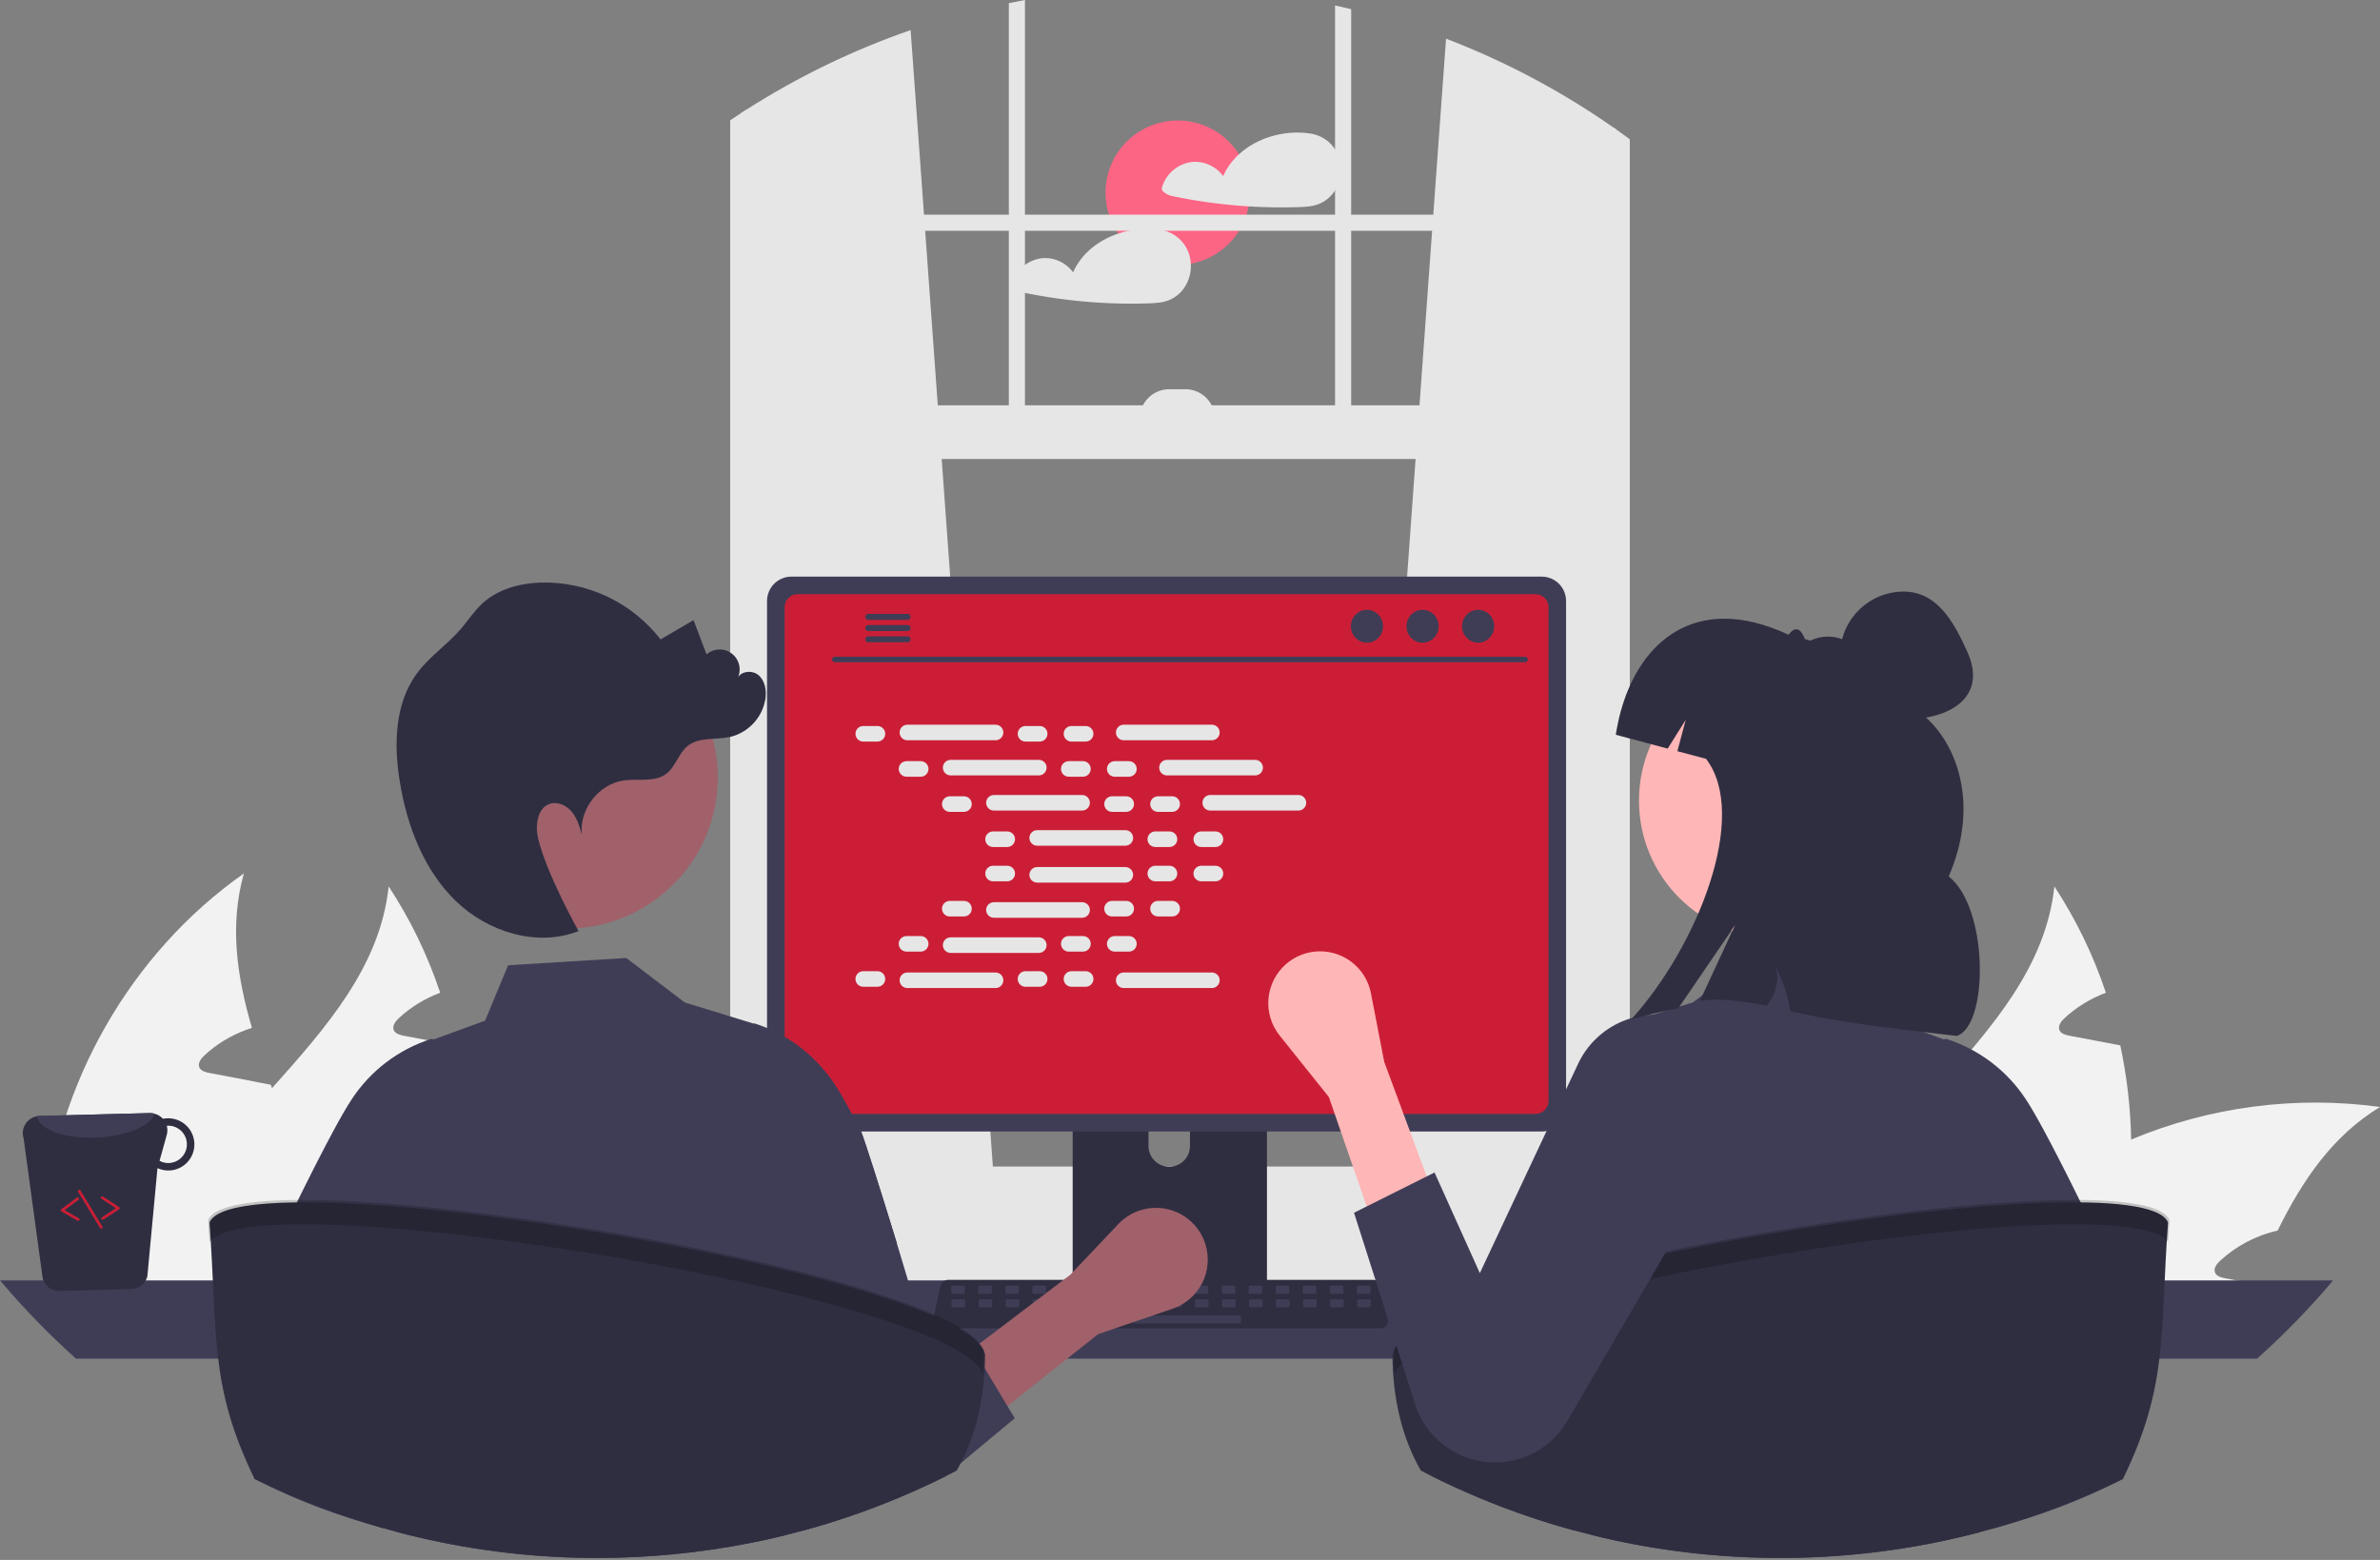 <svg width="691" height="453" viewBox="0 0 691 453" fill="none" xmlns="http://www.w3.org/2000/svg">
<rect x="0" y="0" width="691" height="453" fill="#808080" stroke="none"/>
<g clip-path="url(#clip0_18_328)">
<path d="M341.947 76.912C353.525 76.912 362.91 67.527 362.91 55.95C362.91 44.373 353.525 34.987 341.947 34.987C330.37 34.987 320.985 44.373 320.985 55.95C320.985 67.527 330.37 76.912 341.947 76.912Z" fill="#FD6584"/>
<path d="M388.863 46.024C388.271 44.085 387.126 42.362 385.568 41.066C384.01 39.77 382.107 38.959 380.093 38.73C380.046 38.727 379.999 38.727 379.952 38.73C379.895 38.713 379.838 38.7 379.779 38.691C372.76 37.781 364.957 39.994 359.705 44.815C357.755 46.576 356.196 48.726 355.127 51.127C354.154 49.797 352.871 48.724 351.389 48.002C349.908 47.28 348.272 46.93 346.625 46.982C344.5 47.122 342.471 47.914 340.813 49.251C339.155 50.587 337.95 52.402 337.361 54.448C337.296 54.698 337.314 54.962 337.412 55.201C337.509 55.44 337.682 55.641 337.903 55.775C338.534 56.315 339.285 56.697 340.093 56.889C341.828 57.258 343.579 57.596 345.33 57.902C348.753 58.499 352.194 58.983 355.653 59.355C357.938 59.598 360.228 59.792 362.523 59.936C367.265 60.234 372.03 60.305 376.78 60.155C379.135 60.077 381.396 59.998 383.548 58.962C385.115 58.191 386.455 57.025 387.434 55.578C388.356 54.187 388.961 52.61 389.208 50.96C389.455 49.309 389.337 47.624 388.863 46.024Z" fill="#E6E6E6"/>
<path d="M345.738 76.564C345.698 75.685 345.551 74.815 345.298 73.973C344.704 72.035 343.557 70.312 341.998 69.016C340.439 67.721 338.535 66.909 336.521 66.68C336.477 66.676 336.432 66.676 336.388 66.68C336.328 66.663 336.268 66.65 336.207 66.64C332.322 66.164 328.381 66.57 324.674 67.826C318.974 69.734 313.973 73.58 311.563 79.076C310.589 77.745 309.304 76.672 307.821 75.95C306.338 75.228 304.701 74.878 303.053 74.931C300.928 75.071 298.899 75.864 297.241 77.2C295.583 78.536 294.378 80.351 293.789 82.397C293.728 82.647 293.747 82.91 293.845 83.148C293.942 83.386 294.112 83.588 294.331 83.724C294.963 84.262 295.713 84.644 296.521 84.838C298.264 85.207 300.007 85.545 301.765 85.851C305.188 86.448 308.627 86.932 312.081 87.304C319.099 88.057 326.161 88.325 333.216 88.104C335.563 88.026 337.832 87.947 339.983 86.911C341.548 86.14 342.885 84.974 343.862 83.527C345.238 81.477 345.897 79.028 345.738 76.564Z" fill="#E6E6E6"/>
<path d="M618.751 330.922C619.052 345.215 617.079 359.465 612.907 373.138C612.761 373.635 612.586 374.132 612.411 374.628H526.401C527.63 368.574 529.582 362.688 532.215 357.099C539.372 341.907 551.058 328.906 562.599 315.993C578.492 298.201 594.005 280.555 596.459 257.416C602.759 267.02 607.787 277.4 611.418 288.297C606.973 289.943 602.893 292.445 599.41 295.659C598.446 296.565 597.423 297.88 597.92 299.136C598.387 300.188 599.673 300.538 600.812 300.772C603.558 301.298 606.305 301.824 609.051 302.32C611.213 302.758 613.404 303.168 615.595 303.577C617.521 312.57 618.578 321.727 618.751 330.922Z" fill="#F2F2F2"/>
<path d="M691 321.456C677.21 329.841 668.446 342.813 661.288 357.333C655.059 358.752 649.309 361.774 644.606 366.097C643.613 367.003 642.59 368.318 643.116 369.574C643.554 370.626 644.869 370.977 646.008 371.21C648.725 371.736 651.501 372.262 654.218 372.759C653.955 373.372 653.692 374.015 653.429 374.628H562.277C566.415 369.048 570.997 363.811 575.979 358.969C577.06 357.888 578.17 356.865 579.31 355.814C590.929 345.313 604.271 336.892 618.751 330.922C641.56 321.387 666.504 318.119 691 321.456Z" fill="#F2F2F2"/>
<path d="M577.469 374.628H496.309C495.866 368.129 495.905 361.606 496.426 355.113C499.669 315 521.493 276.786 554.418 253.648C550.211 268.635 552.373 283.535 556.756 298.493C556.142 298.698 555.528 298.873 554.973 299.107C550.529 300.753 546.449 303.254 542.966 306.469C542.002 307.375 540.979 308.689 541.476 309.946C541.914 310.997 543.229 311.348 544.368 311.582C547.114 312.108 549.861 312.633 552.578 313.13C554.769 313.568 556.96 313.977 559.151 314.416C560.174 314.591 561.196 314.795 562.219 315C562.365 315.35 562.452 315.672 562.599 315.993C567.74 330.163 573.35 344.449 575.979 358.969C576.63 362.613 577.079 366.29 577.323 369.983C577.411 371.532 577.469 373.08 577.469 374.628Z" fill="#F2F2F2"/>
<path d="M135.139 330.922C135.44 345.215 133.467 359.465 129.295 373.138C129.149 373.635 128.974 374.132 128.799 374.628H42.789C44.018 368.574 45.97 362.688 48.603 357.099C55.76 341.907 67.447 328.906 78.987 315.993C94.88 298.201 110.393 280.555 112.847 257.416C119.147 267.02 124.175 277.4 127.805 288.297C123.361 289.943 119.281 292.445 115.798 295.659C114.834 296.565 113.811 297.88 114.308 299.136C114.775 300.188 116.061 300.538 117.2 300.772C119.946 301.298 122.693 301.824 125.439 302.32C127.601 302.758 129.792 303.168 131.983 303.577C133.909 312.57 134.966 321.727 135.139 330.922Z" fill="#F2F2F2"/>
<path d="M207.388 321.456C193.598 329.841 184.834 342.813 177.676 357.333C171.447 358.752 165.697 361.774 160.994 366.097C160.001 367.003 158.978 368.318 159.504 369.574C159.942 370.626 161.257 370.977 162.396 371.21C165.113 371.736 167.889 372.262 170.606 372.759C170.343 373.372 170.08 374.015 169.817 374.628H78.665C82.803 369.048 87.385 363.811 92.367 358.969C93.448 357.888 94.558 356.865 95.698 355.814C107.317 345.313 120.659 336.892 135.139 330.922C157.948 321.387 182.892 318.119 207.388 321.456Z" fill="#F2F2F2"/>
<path d="M93.857 374.628H12.697C12.254 368.129 12.293 361.606 12.814 355.113C16.057 315 37.881 276.786 70.806 253.648C66.599 268.635 68.761 283.535 73.144 298.493C72.53 298.698 71.916 298.873 71.361 299.107C66.917 300.753 62.837 303.254 59.354 306.469C58.39 307.375 57.367 308.689 57.864 309.946C58.302 310.997 59.617 311.348 60.756 311.582C63.502 312.108 66.249 312.633 68.966 313.13C71.157 313.568 73.348 313.977 75.539 314.416C76.562 314.591 77.584 314.795 78.607 315C78.753 315.35 78.841 315.672 78.987 315.993C84.129 330.163 89.738 344.449 92.367 358.969C93.018 362.613 93.467 366.29 93.711 369.983C93.799 371.532 93.857 373.08 93.857 374.628Z" fill="#F2F2F2"/>
<path d="M396.004 340.554L468.523 346.992L469.3 347.062V37.629C469.041 37.449 468.782 37.268 468.523 37.087C453.409 26.516 437.06 17.831 419.84 11.227L416.134 62.336L415.796 67.015L412.13 117.7L410.999 133.292L396.138 338.748L396.004 340.554Z" fill="#E6E6E6"/>
<path d="M216.668 31.867C216.149 32.196 215.631 32.526 215.113 32.871V347.062L216.668 346.921L288.401 340.554L288.267 338.748L273.406 133.292L272.275 117.7L268.609 67.015L268.271 62.336L264.385 8.738C247.626 14.547 231.61 22.31 216.668 31.867Z" fill="#E6E6E6"/>
<path d="M215.113 32.871C214.069 33.547 213.025 34.237 211.996 34.936V351.349C211.996 359.255 216.683 365.881 222.948 367.569C223.972 367.846 225.028 367.986 226.089 367.985H459.102C460.16 367.986 461.213 367.846 462.234 367.569C464.563 366.923 466.673 365.658 468.342 363.91C471.524 360.509 473.263 356.006 473.194 351.349V40.44C471.906 39.49 470.611 38.548 469.3 37.629C469.041 37.449 468.782 37.268 468.523 37.087V351.349C468.524 352.367 468.403 353.382 468.162 354.371C467.055 359.043 463.404 362.466 459.102 362.466H226.089C220.891 362.466 216.668 357.48 216.668 351.349V31.867C216.149 32.196 215.631 32.526 215.113 32.871Z" fill="#E6E6E6"/>
<path d="M470.858 62.339H214.33V67.017H470.858V62.339Z" fill="#E6E6E6"/>
<path d="M392.291 2.661C390.736 2.277 389.182 1.916 387.612 1.578V128.613H392.291V2.661Z" fill="#E6E6E6"/>
<path d="M297.578 0C296.016 0.29 294.454 0.589 292.899 0.911V128.613H297.578V0Z" fill="#E6E6E6"/>
<path d="M164.036 359.796C164.034 362.481 164.549 365.141 165.551 367.632C165.936 368.597 166.395 369.532 166.925 370.426C167.609 371.593 168.403 372.692 169.296 373.708C171.268 375.956 173.697 377.756 176.421 378.99C179.145 380.223 182.101 380.861 185.091 380.86H492.303C497.887 380.86 503.243 378.642 507.192 374.693C511.14 370.744 513.359 365.389 513.359 359.804C513.359 354.22 511.14 348.864 507.192 344.915C503.243 340.967 497.887 338.748 492.303 338.748H185.091C179.51 338.754 174.159 340.973 170.212 344.919C166.264 348.865 164.043 354.215 164.036 359.796Z" fill="#E6E6E6"/>
<path d="M214.33 133.293L469.299 133.293V117.699L214.33 117.699V133.293Z" fill="#E6E6E6"/>
<path d="M352.73 121.598H330.898C330.898 119.323 331.802 117.141 333.41 115.533C335.019 113.924 337.2 113.021 339.475 113.021H344.153C345.28 113.021 346.395 113.243 347.436 113.674C348.476 114.105 349.422 114.736 350.218 115.533C351.015 116.329 351.646 117.275 352.077 118.315C352.509 119.356 352.73 120.471 352.73 121.598H352.73Z" fill="#E6E6E6"/>
<path d="M0 371.824C6.82 379.905 14.197 387.5 22.077 394.552H655.31C663.19 387.5 670.566 379.905 677.387 371.824H0Z" fill="#3F3D56"/>
<path d="M311.435 295.82V376.338H367.843V295.82C367.844 295.241 367.66 294.677 367.316 294.21C366.973 293.744 366.489 293.4 365.936 293.229C365.675 293.143 365.402 293.1 365.127 293.103H314.159C313.802 293.103 313.448 293.172 313.118 293.309C312.787 293.445 312.487 293.645 312.234 293.897C311.981 294.149 311.78 294.449 311.643 294.779C311.506 295.109 311.435 295.463 311.435 295.82ZM333.449 323.486C333.464 321.899 334.105 320.382 335.232 319.265C336.36 318.148 337.883 317.521 339.471 317.521C341.058 317.521 342.581 318.148 343.709 319.265C344.836 320.382 345.477 321.899 345.492 323.486V332.829C345.484 334.42 344.846 335.944 343.718 337.067C342.589 338.189 341.062 338.82 339.471 338.82C337.879 338.82 336.352 338.189 335.223 337.067C334.095 335.944 333.457 334.42 333.449 332.829V323.486Z" fill="#2F2E41"/>
<path d="M311.262 373.763V381.527C311.264 381.93 311.424 382.315 311.707 382.6C311.991 382.885 312.376 383.047 312.778 383.051H366.501C366.904 383.048 367.289 382.887 367.573 382.602C367.857 382.316 368.016 381.93 368.016 381.527V373.763H311.262Z" fill="#3F3D56"/>
<path d="M222.697 174.509V321.523C222.699 323.397 223.443 325.193 224.768 326.518C226.093 327.843 227.889 328.588 229.763 328.589H447.624C449.497 328.588 451.294 327.843 452.618 326.518C453.943 325.193 454.688 323.397 454.689 321.523V174.509C454.685 172.637 453.939 170.843 452.615 169.52C451.29 168.197 449.496 167.453 447.624 167.451H229.763C227.891 167.453 226.096 168.197 224.772 169.52C223.448 170.843 222.701 172.637 222.697 174.509Z" fill="#3F3D56"/>
<path d="M227.808 176.338V319.71C227.81 320.711 228.208 321.67 228.916 322.378C229.624 323.086 230.583 323.484 231.584 323.486H445.81C446.811 323.484 447.771 323.086 448.478 322.378C449.186 321.67 449.585 320.711 449.586 319.71V176.338C449.586 175.336 449.189 174.374 448.481 173.665C447.773 172.956 446.812 172.556 445.81 172.554H231.584C230.582 172.556 229.622 172.956 228.914 173.665C228.206 174.374 227.808 175.336 227.808 176.338Z" fill="#CB1E36"/>
<path d="M271.49 384.88C271.708 385.153 271.985 385.374 272.301 385.525C272.616 385.675 272.962 385.753 273.311 385.751H400.762C401.111 385.751 401.455 385.673 401.769 385.522C402.084 385.372 402.361 385.154 402.581 384.883C402.8 384.613 402.957 384.296 403.039 383.958C403.121 383.619 403.126 383.266 403.055 382.925L401.076 373.527C400.994 373.144 400.818 372.788 400.562 372.49C400.307 372.192 399.982 371.963 399.616 371.824C399.351 371.72 399.068 371.666 398.784 371.667H275.282C274.997 371.666 274.715 371.72 274.45 371.824C274.084 371.963 273.758 372.192 273.503 372.49C273.248 372.788 273.072 373.144 272.99 373.527L271.011 382.925C270.941 383.266 270.947 383.618 271.03 383.956C271.113 384.294 271.27 384.61 271.49 384.88Z" fill="#2F2E41"/>
<path d="M394.336 375.715H397.495C397.707 375.715 397.878 375.543 397.878 375.331V373.743C397.878 373.531 397.707 373.359 397.495 373.359H394.336C394.125 373.359 393.953 373.531 393.953 373.743V375.331C393.953 375.543 394.125 375.715 394.336 375.715Z" fill="#3F3D56"/>
<path d="M386.485 375.715H389.644C389.856 375.715 390.028 375.543 390.028 375.331V373.743C390.028 373.531 389.856 373.359 389.644 373.359H386.485C386.274 373.359 386.102 373.531 386.102 373.743V375.331C386.102 375.543 386.274 375.715 386.485 375.715Z" fill="#3F3D56"/>
<path d="M378.635 375.715H381.793C382.005 375.715 382.177 375.543 382.177 375.331V373.743C382.177 373.531 382.005 373.359 381.793 373.359H378.635C378.423 373.359 378.251 373.531 378.251 373.743V375.331C378.251 375.543 378.423 375.715 378.635 375.715Z" fill="#3F3D56"/>
<path d="M370.784 375.715H373.943C374.154 375.715 374.326 375.543 374.326 375.331V373.743C374.326 373.531 374.154 373.359 373.943 373.359H370.784C370.572 373.359 370.4 373.531 370.4 373.743V375.331C370.4 375.543 370.572 375.715 370.784 375.715Z" fill="#3F3D56"/>
<path d="M362.933 375.715H366.092C366.303 375.715 366.475 375.543 366.475 375.331V373.743C366.475 373.531 366.303 373.359 366.092 373.359H362.933C362.721 373.359 362.55 373.531 362.55 373.743V375.331C362.55 375.543 362.721 375.715 362.933 375.715Z" fill="#3F3D56"/>
<path d="M355.082 375.715H358.241C358.453 375.715 358.624 375.543 358.624 375.331V373.743C358.624 373.531 358.453 373.359 358.241 373.359H355.082C354.87 373.359 354.699 373.531 354.699 373.743V375.331C354.699 375.543 354.87 375.715 355.082 375.715Z" fill="#3F3D56"/>
<path d="M347.231 375.715H350.39C350.602 375.715 350.773 375.543 350.773 375.331V373.743C350.773 373.531 350.602 373.359 350.39 373.359H347.231C347.02 373.359 346.848 373.531 346.848 373.743V375.331C346.848 375.543 347.02 375.715 347.231 375.715Z" fill="#3F3D56"/>
<path d="M339.38 375.715H342.539C342.751 375.715 342.923 375.543 342.923 375.331V373.743C342.923 373.531 342.751 373.359 342.539 373.359H339.38C339.169 373.359 338.997 373.531 338.997 373.743V375.331C338.997 375.543 339.169 375.715 339.38 375.715Z" fill="#3F3D56"/>
<path d="M331.529 375.715H334.688C334.9 375.715 335.072 375.543 335.072 375.331V373.743C335.072 373.531 334.9 373.359 334.688 373.359H331.529C331.318 373.359 331.146 373.531 331.146 373.743V375.331C331.146 375.543 331.318 375.715 331.529 375.715Z" fill="#3F3D56"/>
<path d="M323.679 375.715H326.838C327.049 375.715 327.221 375.543 327.221 375.331V373.743C327.221 373.531 327.049 373.359 326.838 373.359H323.679C323.467 373.359 323.295 373.531 323.295 373.743V375.331C323.295 375.543 323.467 375.715 323.679 375.715Z" fill="#3F3D56"/>
<path d="M315.828 375.715H318.987C319.198 375.715 319.37 375.543 319.37 375.331V373.743C319.37 373.531 319.198 373.359 318.987 373.359H315.828C315.616 373.359 315.445 373.531 315.445 373.743V375.331C315.445 375.543 315.616 375.715 315.828 375.715Z" fill="#3F3D56"/>
<path d="M307.977 375.715H311.136C311.348 375.715 311.519 375.543 311.519 375.331V373.743C311.519 373.531 311.348 373.359 311.136 373.359H307.977C307.765 373.359 307.594 373.531 307.594 373.743V375.331C307.594 375.543 307.765 375.715 307.977 375.715Z" fill="#3F3D56"/>
<path d="M300.126 375.715H303.285C303.497 375.715 303.668 375.543 303.668 375.331V373.743C303.668 373.531 303.497 373.359 303.285 373.359H300.126C299.914 373.359 299.743 373.531 299.743 373.743V375.331C299.743 375.543 299.914 375.715 300.126 375.715Z" fill="#3F3D56"/>
<path d="M292.275 375.715H295.434C295.646 375.715 295.817 375.543 295.817 375.331V373.743C295.817 373.531 295.646 373.359 295.434 373.359H292.275C292.064 373.359 291.892 373.531 291.892 373.743V375.331C291.892 375.543 292.064 375.715 292.275 375.715Z" fill="#3F3D56"/>
<path d="M284.424 375.715H287.583C287.795 375.715 287.967 375.543 287.967 375.331V373.743C287.967 373.531 287.795 373.359 287.583 373.359H284.424C284.213 373.359 284.041 373.531 284.041 373.743V375.331C284.041 375.543 284.213 375.715 284.424 375.715Z" fill="#3F3D56"/>
<path d="M276.574 375.715H279.732C279.944 375.715 280.116 375.543 280.116 375.331V373.743C280.116 373.531 279.944 373.359 279.732 373.359H276.574C276.362 373.359 276.19 373.531 276.19 373.743V375.331C276.19 375.543 276.362 375.715 276.574 375.715Z" fill="#3F3D56"/>
<path d="M394.429 379.64H397.588C397.8 379.64 397.971 379.468 397.971 379.257V377.668C397.971 377.456 397.8 377.285 397.588 377.285H394.429C394.217 377.285 394.046 377.456 394.046 377.668V379.257C394.046 379.468 394.217 379.64 394.429 379.64Z" fill="#3F3D56"/>
<path d="M386.578 379.64H389.737C389.949 379.64 390.12 379.468 390.12 379.257V377.668C390.12 377.456 389.949 377.285 389.737 377.285H386.578C386.366 377.285 386.195 377.456 386.195 377.668V379.257C386.195 379.468 386.366 379.64 386.578 379.64Z" fill="#3F3D56"/>
<path d="M378.727 379.64H381.886C382.098 379.64 382.27 379.468 382.27 379.257V377.668C382.27 377.456 382.098 377.285 381.886 377.285H378.727C378.516 377.285 378.344 377.456 378.344 377.668V379.257C378.344 379.468 378.516 379.64 378.727 379.64Z" fill="#3F3D56"/>
<path d="M370.876 379.64H374.035C374.247 379.64 374.419 379.468 374.419 379.257V377.668C374.419 377.456 374.247 377.285 374.035 377.285H370.876C370.665 377.285 370.493 377.456 370.493 377.668V379.257C370.493 379.468 370.665 379.64 370.876 379.64Z" fill="#3F3D56"/>
<path d="M363.026 379.64H366.185C366.396 379.64 366.568 379.468 366.568 379.257V377.668C366.568 377.456 366.396 377.285 366.185 377.285H363.026C362.814 377.285 362.642 377.456 362.642 377.668V379.257C362.642 379.468 362.814 379.64 363.026 379.64Z" fill="#3F3D56"/>
<path d="M355.175 379.64H358.334C358.545 379.64 358.717 379.468 358.717 379.257V377.668C358.717 377.456 358.545 377.285 358.334 377.285H355.175C354.963 377.285 354.792 377.456 354.792 377.668V379.257C354.792 379.468 354.963 379.64 355.175 379.64Z" fill="#3F3D56"/>
<path d="M347.324 379.64H350.483C350.695 379.64 350.866 379.468 350.866 379.257V377.668C350.866 377.456 350.695 377.285 350.483 377.285H347.324C347.112 377.285 346.941 377.456 346.941 377.668V379.257C346.941 379.468 347.112 379.64 347.324 379.64Z" fill="#3F3D56"/>
<path d="M339.473 379.64H342.632C342.844 379.64 343.015 379.468 343.015 379.257V377.668C343.015 377.456 342.844 377.285 342.632 377.285H339.473C339.261 377.285 339.09 377.456 339.09 377.668V379.257C339.09 379.468 339.261 379.64 339.473 379.64Z" fill="#3F3D56"/>
<path d="M331.622 379.64H334.781C334.993 379.64 335.164 379.468 335.164 379.257V377.668C335.164 377.456 334.993 377.285 334.781 377.285H331.622C331.411 377.285 331.239 377.456 331.239 377.668V379.257C331.239 379.468 331.411 379.64 331.622 379.64Z" fill="#3F3D56"/>
<path d="M323.771 379.64H326.93C327.142 379.64 327.314 379.468 327.314 379.257V377.668C327.314 377.456 327.142 377.285 326.93 377.285H323.771C323.56 377.285 323.388 377.456 323.388 377.668V379.257C323.388 379.468 323.56 379.64 323.771 379.64Z" fill="#3F3D56"/>
<path d="M315.921 379.64H319.079C319.291 379.64 319.463 379.468 319.463 379.257V377.668C319.463 377.456 319.291 377.285 319.079 377.285H315.921C315.709 377.285 315.537 377.456 315.537 377.668V379.257C315.537 379.468 315.709 379.64 315.921 379.64Z" fill="#3F3D56"/>
<path d="M308.07 379.64H311.229C311.44 379.64 311.612 379.468 311.612 379.257V377.668C311.612 377.456 311.44 377.285 311.229 377.285H308.07C307.858 377.285 307.686 377.456 307.686 377.668V379.257C307.686 379.468 307.858 379.64 308.07 379.64Z" fill="#3F3D56"/>
<path d="M300.219 379.64H303.378C303.589 379.64 303.761 379.468 303.761 379.257V377.668C303.761 377.456 303.589 377.285 303.378 377.285H300.219C300.007 377.285 299.836 377.456 299.836 377.668V379.257C299.836 379.468 300.007 379.64 300.219 379.64Z" fill="#3F3D56"/>
<path d="M292.368 379.64H295.527C295.739 379.64 295.91 379.468 295.91 379.257V377.668C295.91 377.456 295.739 377.285 295.527 377.285H292.368C292.156 377.285 291.985 377.456 291.985 377.668V379.257C291.985 379.468 292.156 379.64 292.368 379.64Z" fill="#3F3D56"/>
<path d="M284.517 379.64H287.676C287.888 379.64 288.059 379.468 288.059 379.257V377.668C288.059 377.456 287.888 377.285 287.676 377.285H284.517C284.306 377.285 284.134 377.456 284.134 377.668V379.257C284.134 379.468 284.306 379.64 284.517 379.64Z" fill="#3F3D56"/>
<path d="M276.666 379.64H279.825C280.037 379.64 280.209 379.468 280.209 379.257V377.668C280.209 377.456 280.037 377.285 279.825 377.285H276.666C276.455 377.285 276.283 377.456 276.283 377.668V379.257C276.283 379.468 276.455 379.64 276.666 379.64Z" fill="#3F3D56"/>
<path d="M329.267 384.35H359.904C360.116 384.35 360.287 384.179 360.287 383.967V382.379C360.287 382.167 360.116 381.995 359.904 381.995H329.267C329.055 381.995 328.884 382.167 328.884 382.379V383.967C328.884 384.179 329.055 384.35 329.267 384.35Z" fill="#3F3D56"/>
<path d="M242.349 192.304H442.8C443.008 192.299 443.206 192.213 443.352 192.064C443.498 191.915 443.579 191.715 443.579 191.507C443.579 191.298 443.498 191.098 443.352 190.949C443.206 190.8 443.008 190.714 442.8 190.71H242.349C242.141 190.714 241.942 190.8 241.797 190.949C241.651 191.098 241.569 191.298 241.569 191.507C241.569 191.715 241.651 191.915 241.797 192.064C241.942 192.213 242.141 192.299 242.349 192.304Z" fill="#3F3D56"/>
<path d="M429.155 186.64C431.735 186.64 433.826 184.501 433.826 181.864C433.826 179.226 431.735 177.088 429.155 177.088C426.575 177.088 424.483 179.226 424.483 181.864C424.483 184.501 426.575 186.64 429.155 186.64Z" fill="#3F3D56"/>
<path d="M413.016 186.64C415.596 186.64 417.688 184.501 417.688 181.864C417.688 179.226 415.596 177.088 413.016 177.088C410.436 177.088 408.345 179.226 408.345 181.864C408.345 184.501 410.436 186.64 413.016 186.64Z" fill="#3F3D56"/>
<path d="M396.878 186.64C399.458 186.64 401.55 184.501 401.55 181.864C401.55 179.226 399.458 177.088 396.878 177.088C394.298 177.088 392.207 179.226 392.207 181.864C392.207 184.501 394.298 186.64 396.878 186.64Z" fill="#3F3D56"/>
<path d="M251.211 179.141C251.211 179.253 251.232 179.365 251.275 179.47C251.318 179.574 251.381 179.669 251.46 179.75C251.54 179.83 251.634 179.894 251.738 179.937C251.842 179.981 251.954 180.004 252.067 180.004H263.529C263.756 179.999 263.971 179.905 264.13 179.743C264.288 179.581 264.377 179.363 264.377 179.137C264.377 178.91 264.288 178.692 264.13 178.53C263.971 178.368 263.756 178.274 263.529 178.269H252.067C251.838 178.272 251.62 178.365 251.459 178.528C251.299 178.692 251.21 178.912 251.211 179.141Z" fill="#3F3D56"/>
<path d="M251.211 182.399C251.211 182.512 251.232 182.623 251.275 182.728C251.318 182.832 251.381 182.928 251.46 183.008C251.54 183.088 251.634 183.152 251.738 183.195C251.842 183.239 251.954 183.262 252.067 183.262H263.529C263.756 183.257 263.972 183.164 264.13 183.001C264.289 182.839 264.378 182.622 264.378 182.395C264.378 182.168 264.289 181.95 264.13 181.788C263.972 181.626 263.756 181.532 263.529 181.527H252.067C251.838 181.53 251.62 181.623 251.459 181.786C251.299 181.95 251.21 182.17 251.211 182.399Z" fill="#3F3D56"/>
<path d="M251.211 185.649C251.21 185.878 251.299 186.098 251.459 186.261C251.62 186.424 251.838 186.518 252.067 186.52H263.529C263.756 186.515 263.971 186.421 264.13 186.259C264.288 186.097 264.377 185.88 264.377 185.653C264.377 185.426 264.288 185.209 264.13 185.047C263.971 184.884 263.756 184.791 263.529 184.785H252.067C251.954 184.786 251.842 184.809 251.738 184.852C251.634 184.896 251.54 184.96 251.46 185.04C251.381 185.12 251.318 185.215 251.275 185.32C251.232 185.424 251.211 185.536 251.211 185.649Z" fill="#3F3D56"/>
<path d="M254.754 210.829H250.635C249.386 210.829 248.374 211.841 248.374 213.09C248.374 214.339 249.386 215.351 250.635 215.351H254.754C256.002 215.351 257.015 214.339 257.015 213.09C257.015 211.841 256.002 210.829 254.754 210.829Z" fill="#E6E6E6"/>
<path d="M301.859 210.829H297.74C296.491 210.829 295.479 211.841 295.479 213.09C295.479 214.339 296.491 215.351 297.74 215.351H301.859C303.107 215.351 304.12 214.339 304.12 213.09C304.12 211.841 303.107 210.829 301.859 210.829Z" fill="#E6E6E6"/>
<path d="M315.205 210.829H311.086C309.838 210.829 308.826 211.841 308.826 213.09C308.826 214.339 309.838 215.351 311.086 215.351H315.205C316.454 215.351 317.466 214.339 317.466 213.09C317.466 211.841 316.454 210.829 315.205 210.829Z" fill="#E6E6E6"/>
<path d="M289.046 210.452H263.448C262.199 210.452 261.187 211.464 261.187 212.713C261.187 213.962 262.199 214.974 263.448 214.974H289.046C290.295 214.974 291.307 213.962 291.307 212.713C291.307 211.464 290.295 210.452 289.046 210.452Z" fill="#E6E6E6"/>
<path d="M351.853 210.452H326.254C325.006 210.452 323.993 211.464 323.993 212.713C323.993 213.962 325.006 214.974 326.254 214.974H351.853C353.101 214.974 354.114 213.962 354.114 212.713C354.114 211.464 353.101 210.452 351.853 210.452Z" fill="#E6E6E6"/>
<path d="M267.315 221.035H263.196C261.948 221.035 260.935 222.048 260.935 223.296C260.935 224.545 261.948 225.557 263.196 225.557H267.315C268.564 225.557 269.576 224.545 269.576 223.296C269.576 222.048 268.564 221.035 267.315 221.035Z" fill="#E6E6E6"/>
<path d="M314.42 221.035H310.301C309.053 221.035 308.04 222.048 308.04 223.296C308.04 224.545 309.053 225.557 310.301 225.557H314.42C315.669 225.557 316.681 224.545 316.681 223.296C316.681 222.048 315.669 221.035 314.42 221.035Z" fill="#E6E6E6"/>
<path d="M327.767 221.035H323.648C322.399 221.035 321.387 222.048 321.387 223.296C321.387 224.545 322.399 225.557 323.648 225.557H327.767C329.015 225.557 330.028 224.545 330.028 223.296C330.028 222.048 329.015 221.035 327.767 221.035Z" fill="#E6E6E6"/>
<path d="M301.607 220.658H276.009C274.76 220.658 273.748 221.671 273.748 222.919C273.748 224.168 274.76 225.18 276.009 225.18H301.607C302.856 225.18 303.868 224.168 303.868 222.919C303.868 221.671 302.856 220.658 301.607 220.658Z" fill="#E6E6E6"/>
<path d="M364.414 220.658H338.816C337.567 220.658 336.555 221.671 336.555 222.919C336.555 224.168 337.567 225.18 338.816 225.18H364.414C365.663 225.18 366.675 224.168 366.675 222.919C366.675 221.671 365.663 220.658 364.414 220.658Z" fill="#E6E6E6"/>
<path d="M279.876 231.241H275.758C274.509 231.241 273.497 232.254 273.497 233.502C273.497 234.751 274.509 235.763 275.758 235.763H279.876C281.125 235.763 282.137 234.751 282.137 233.502C282.137 232.254 281.125 231.241 279.876 231.241Z" fill="#E6E6E6"/>
<path d="M326.981 231.241H322.863C321.614 231.241 320.602 232.254 320.602 233.502C320.602 234.751 321.614 235.763 322.863 235.763H326.981C328.23 235.763 329.242 234.751 329.242 233.502C329.242 232.254 328.23 231.241 326.981 231.241Z" fill="#E6E6E6"/>
<path d="M340.328 231.241H336.209C334.96 231.241 333.948 232.254 333.948 233.502C333.948 234.751 334.96 235.763 336.209 235.763H340.328C341.577 235.763 342.589 234.751 342.589 233.502C342.589 232.254 341.577 231.241 340.328 231.241Z" fill="#E6E6E6"/>
<path d="M314.169 230.864H288.57C287.322 230.864 286.309 231.877 286.309 233.125C286.309 234.374 287.322 235.386 288.57 235.386H314.169C315.417 235.386 316.43 234.374 316.43 233.125C316.43 231.877 315.417 230.864 314.169 230.864Z" fill="#E6E6E6"/>
<path d="M376.975 230.864H351.377C350.128 230.864 349.116 231.877 349.116 233.125C349.116 234.374 350.128 235.386 351.377 235.386H376.975C378.224 235.386 379.236 234.374 379.236 233.125C379.236 231.877 378.224 230.864 376.975 230.864Z" fill="#E6E6E6"/>
<path d="M292.438 241.447H288.319C287.07 241.447 286.058 242.46 286.058 243.708C286.058 244.957 287.07 245.969 288.319 245.969H292.438C293.686 245.969 294.699 244.957 294.699 243.708C294.699 242.46 293.686 241.447 292.438 241.447Z" fill="#E6E6E6"/>
<path d="M339.543 241.447H335.424C334.175 241.447 333.163 242.46 333.163 243.708C333.163 244.957 334.175 245.969 335.424 245.969H339.543C340.792 245.969 341.804 244.957 341.804 243.708C341.804 242.46 340.792 241.447 339.543 241.447Z" fill="#E6E6E6"/>
<path d="M352.889 241.447H348.771C347.522 241.447 346.51 242.46 346.51 243.708C346.51 244.957 347.522 245.969 348.771 245.969H352.889C354.138 245.969 355.15 244.957 355.15 243.708C355.15 242.46 354.138 241.447 352.889 241.447Z" fill="#E6E6E6"/>
<path d="M326.73 241.07H301.132C299.883 241.07 298.871 242.083 298.871 243.331C298.871 244.58 299.883 245.592 301.132 245.592H326.73C327.979 245.592 328.991 244.58 328.991 243.331C328.991 242.083 327.979 241.07 326.73 241.07Z" fill="#E6E6E6"/>
<path d="M301.859 282.031H297.74C296.491 282.031 295.479 283.044 295.479 284.292C295.479 285.541 296.491 286.553 297.74 286.553H301.859C303.107 286.553 304.12 285.541 304.12 284.292C304.12 283.044 303.107 282.031 301.859 282.031Z" fill="#E6E6E6"/>
<path d="M315.205 282.031H311.086C309.838 282.031 308.826 283.044 308.826 284.292C308.826 285.541 309.838 286.553 311.086 286.553H315.205C316.454 286.553 317.466 285.541 317.466 284.292C317.466 283.044 316.454 282.031 315.205 282.031Z" fill="#E6E6E6"/>
<path d="M351.853 282.408H326.254C325.006 282.408 323.993 283.421 323.993 284.669C323.993 285.918 325.006 286.93 326.254 286.93H351.853C353.101 286.93 354.114 285.918 354.114 284.669C354.114 283.421 353.101 282.408 351.853 282.408Z" fill="#E6E6E6"/>
<path d="M254.754 282.031H250.635C249.386 282.031 248.374 283.044 248.374 284.292C248.374 285.541 249.386 286.553 250.635 286.553H254.754C256.002 286.553 257.015 285.541 257.015 284.292C257.015 283.044 256.002 282.031 254.754 282.031Z" fill="#E6E6E6"/>
<path d="M289.046 282.408H263.448C262.199 282.408 261.187 283.421 261.187 284.669C261.187 285.918 262.199 286.93 263.448 286.93H289.046C290.295 286.93 291.307 285.918 291.307 284.669C291.307 283.421 290.295 282.408 289.046 282.408Z" fill="#E6E6E6"/>
<path d="M267.315 271.825H263.196C261.948 271.825 260.935 272.837 260.935 274.086C260.935 275.335 261.948 276.347 263.196 276.347H267.315C268.564 276.347 269.576 275.335 269.576 274.086C269.576 272.837 268.564 271.825 267.315 271.825Z" fill="#E6E6E6"/>
<path d="M314.42 271.825H310.301C309.053 271.825 308.04 272.837 308.04 274.086C308.04 275.335 309.053 276.347 310.301 276.347H314.42C315.669 276.347 316.681 275.335 316.681 274.086C316.681 272.837 315.669 271.825 314.42 271.825Z" fill="#E6E6E6"/>
<path d="M327.767 271.825H323.648C322.399 271.825 321.387 272.837 321.387 274.086C321.387 275.335 322.399 276.347 323.648 276.347H327.767C329.015 276.347 330.028 275.335 330.028 274.086C330.028 272.837 329.015 271.825 327.767 271.825Z" fill="#E6E6E6"/>
<path d="M301.607 272.202H276.009C274.76 272.202 273.748 273.214 273.748 274.463C273.748 275.712 274.76 276.724 276.009 276.724H301.607C302.856 276.724 303.868 275.712 303.868 274.463C303.868 273.214 302.856 272.202 301.607 272.202Z" fill="#E6E6E6"/>
<path d="M279.876 261.619H275.758C274.509 261.619 273.497 262.631 273.497 263.88C273.497 265.129 274.509 266.141 275.758 266.141H279.876C281.125 266.141 282.137 265.129 282.137 263.88C282.137 262.631 281.125 261.619 279.876 261.619Z" fill="#E6E6E6"/>
<path d="M326.981 261.619H322.863C321.614 261.619 320.602 262.631 320.602 263.88C320.602 265.129 321.614 266.141 322.863 266.141H326.981C328.23 266.141 329.242 265.129 329.242 263.88C329.242 262.631 328.23 261.619 326.981 261.619Z" fill="#E6E6E6"/>
<path d="M340.328 261.619H336.209C334.96 261.619 333.948 262.631 333.948 263.88C333.948 265.129 334.96 266.141 336.209 266.141H340.328C341.577 266.141 342.589 265.129 342.589 263.88C342.589 262.631 341.577 261.619 340.328 261.619Z" fill="#E6E6E6"/>
<path d="M314.169 261.996H288.57C287.322 261.996 286.309 263.008 286.309 264.257C286.309 265.506 287.322 266.518 288.57 266.518H314.169C315.417 266.518 316.43 265.506 316.43 264.257C316.43 263.008 315.417 261.996 314.169 261.996Z" fill="#E6E6E6"/>
<path d="M292.438 251.413H288.319C287.07 251.413 286.058 252.425 286.058 253.674C286.058 254.923 287.07 255.935 288.319 255.935H292.438C293.686 255.935 294.699 254.923 294.699 253.674C294.699 252.425 293.686 251.413 292.438 251.413Z" fill="#E6E6E6"/>
<path d="M339.543 251.413H335.424C334.175 251.413 333.163 252.425 333.163 253.674C333.163 254.923 334.175 255.935 335.424 255.935H339.543C340.792 255.935 341.804 254.923 341.804 253.674C341.804 252.425 340.792 251.413 339.543 251.413Z" fill="#E6E6E6"/>
<path d="M352.889 251.413H348.771C347.522 251.413 346.51 252.425 346.51 253.674C346.51 254.923 347.522 255.935 348.771 255.935H352.889C354.138 255.935 355.15 254.923 355.15 253.674C355.15 252.425 354.138 251.413 352.889 251.413Z" fill="#E6E6E6"/>
<path d="M326.73 251.79H301.132C299.883 251.79 298.871 252.802 298.871 254.051C298.871 255.3 299.883 256.312 301.132 256.312H326.73C327.979 256.312 328.991 255.3 328.991 254.051C328.991 252.802 327.979 251.79 326.73 251.79Z" fill="#E6E6E6"/>
<path d="M274.71 428.619C274.538 428.705 274.365 428.791 274.192 428.87C273.101 429.412 272.002 429.945 270.895 430.471C267.582 432.049 264.227 433.549 260.83 434.97C251.892 438.708 242.722 441.863 233.376 444.415C231.806 434.625 230.282 411.535 228.822 394.554C228.547 391.358 228.273 388.383 227.998 385.753C227.737 382.3 227.241 378.869 226.514 375.484C226.443 375.219 226.34 374.963 226.208 374.723C226.357 376.081 226.514 380.132 226.663 385.753C226.742 388.383 226.812 391.358 226.891 394.554C227.26 410.899 227.645 433.141 228.029 445.804C226.938 446.071 225.839 446.338 224.74 446.589C224.049 446.754 223.35 446.911 222.651 447.06C221.804 447.249 220.956 447.437 220.108 447.61C219.221 447.798 218.333 447.979 217.446 448.151C202.949 450.999 188.209 452.43 173.435 452.422C172.453 452.422 171.48 452.414 170.498 452.407C170.2 452.407 169.902 452.399 169.595 452.391C168.732 452.375 167.837 452.36 166.926 452.336C149.467 451.853 132.121 449.353 115.236 444.886L115.919 394.554L116.037 385.753L116.084 382.416C115.695 383.49 115.463 384.613 115.393 385.753C115.118 387.896 114.836 390.935 114.553 394.554C113.478 408.497 112.371 430.99 111.224 443.786C97.65 439.924 87.727 436.399 75.323 430.197C74.844 429.961 74.357 429.718 73.878 429.474C73.964 428.87 74.058 428.265 74.145 427.645C75.55 417.879 73.894 405.168 75.448 394.554C76.634 386.365 77.858 378.499 79.091 371.826C80.583 363.794 82.098 357.482 83.597 354.412C85.325 350.872 87.052 347.386 88.724 344.049C89.446 342.613 90.155 341.202 90.852 339.818C91.228 339.072 91.605 338.334 91.974 337.612C93.654 334.322 95.24 331.284 96.692 328.591C97.713 326.699 98.655 324.987 99.519 323.488C100.532 321.721 101.427 320.261 102.165 319.154C107.615 310.892 115.726 304.74 125.152 301.718L125.387 301.655L125.615 301.749L125.874 301.867L140.838 296.395L147.519 280.308L181.835 278.196L187.378 282.412L190.212 284.571L193.234 286.872L198.793 291.103L200.371 291.59L202.718 292.312L218.773 297.243L218.938 297.172L219.174 297.235C227.751 299.98 235.259 305.332 240.653 312.544C241.187 313.235 241.682 313.949 242.161 314.671C243.464 316.603 245.223 319.657 247.295 323.488C248.151 325.066 249.054 326.777 250.004 328.591C250.577 329.682 255.523 345.117 260.335 360.882C264.834 375.641 269.215 390.691 269.788 394.554C269.89 395.268 270 395.99 270.102 396.705C270.754 401.172 271.397 405.671 272.018 410.059C272.936 416.568 273.831 422.848 274.687 428.462C274.695 428.517 274.703 428.564 274.71 428.619Z" fill="#3F3D56"/>
<path opacity="0.2" d="M238.344 371.789L231.673 346.045L225.782 368.26L238.344 371.789Z" fill="black"/>
<path d="M12.427 371.491C12.773 372.498 13.429 373.369 14.302 373.98C15.174 374.591 16.217 374.91 17.282 374.891L38.08 374.356C39.152 374.335 40.189 373.967 41.036 373.308C41.882 372.649 42.492 371.734 42.775 370.7L45.719 339.228C46.763 339.701 47.9 339.934 49.046 339.911C51.057 339.861 52.965 339.014 54.352 337.556C55.738 336.098 56.488 334.149 56.438 332.138C56.388 330.127 55.54 328.219 54.083 326.833C52.625 325.446 50.676 324.696 48.665 324.746C48.207 324.745 47.75 324.792 47.302 324.888C46.815 324.361 46.223 323.942 45.563 323.657C44.904 323.373 44.193 323.23 43.475 323.237L11.483 324.063C11.217 324.073 10.953 324.106 10.694 324.161C9.992 324.292 9.327 324.571 8.742 324.981C8.158 325.39 7.668 325.92 7.305 326.535C6.943 327.15 6.716 327.835 6.641 328.545C6.565 329.255 6.643 329.972 6.868 330.649L12.427 371.491ZM46.322 337.091L48.416 329.591C48.655 328.725 48.66 327.811 48.432 326.942C48.534 326.942 48.624 326.893 48.725 326.893C50.161 326.863 51.55 327.404 52.588 328.397C53.626 329.39 54.228 330.754 54.261 332.19C54.295 333.626 53.758 335.017 52.768 336.057C51.778 337.098 50.415 337.703 48.979 337.741C48.051 337.77 47.132 337.545 46.322 337.091Z" fill="#2F2E41"/>
<path d="M10.694 324.161C11.375 328.058 19.038 330.798 28.253 330.322C36.726 329.931 43.654 326.956 44.923 323.43C44.454 323.291 43.965 323.226 43.475 323.237L11.483 324.063C11.217 324.073 10.953 324.106 10.694 324.161Z" fill="#3F3D56"/>
<path d="M29.942 354.197C29.984 354.186 30.024 354.168 30.06 354.145L34.577 351.188C34.631 351.153 34.676 351.104 34.707 351.047C34.738 350.989 34.755 350.925 34.755 350.86C34.755 350.795 34.738 350.731 34.707 350.673C34.676 350.616 34.632 350.567 34.577 350.532L29.882 347.457C29.839 347.428 29.791 347.409 29.74 347.399C29.689 347.389 29.637 347.389 29.587 347.4C29.536 347.41 29.488 347.43 29.445 347.459C29.403 347.488 29.366 347.526 29.338 347.569C29.309 347.612 29.29 347.66 29.28 347.711C29.271 347.762 29.271 347.814 29.282 347.865C29.293 347.915 29.313 347.963 29.342 348.006C29.371 348.048 29.409 348.085 29.452 348.113L33.645 350.859L29.63 353.488C29.552 353.539 29.495 353.615 29.469 353.704C29.442 353.793 29.448 353.889 29.486 353.974C29.523 354.059 29.589 354.128 29.673 354.169C29.756 354.21 29.851 354.219 29.942 354.197H29.942Z" fill="#CB1E36"/>
<path d="M22.808 354.526C22.883 354.507 22.952 354.465 23.004 354.407C23.056 354.349 23.09 354.276 23.1 354.199C23.111 354.121 23.098 354.042 23.064 353.972C23.029 353.902 22.974 353.844 22.907 353.805L18.743 351.418L22.767 348.429C22.809 348.398 22.843 348.36 22.87 348.315C22.896 348.271 22.914 348.222 22.921 348.171C22.929 348.12 22.926 348.068 22.914 348.018C22.901 347.968 22.879 347.921 22.848 347.88C22.817 347.839 22.779 347.804 22.735 347.777C22.691 347.751 22.642 347.733 22.59 347.726C22.54 347.718 22.488 347.721 22.438 347.734C22.388 347.746 22.341 347.768 22.299 347.799L17.794 351.146C17.742 351.184 17.7 351.236 17.672 351.295C17.645 351.354 17.632 351.419 17.636 351.484C17.64 351.549 17.66 351.612 17.694 351.667C17.729 351.723 17.776 351.769 17.833 351.801L22.516 354.486C22.604 354.536 22.709 354.551 22.808 354.526Z" fill="#CB1E36"/>
<path d="M29.492 356.787C29.53 356.778 29.567 356.763 29.6 356.742C29.644 356.715 29.682 356.68 29.713 356.638C29.743 356.597 29.765 356.55 29.777 356.5C29.79 356.449 29.792 356.397 29.784 356.347C29.776 356.296 29.758 356.247 29.731 356.203L23.329 345.676C23.274 345.587 23.187 345.524 23.086 345.5C22.985 345.476 22.878 345.492 22.79 345.546C22.701 345.6 22.637 345.687 22.613 345.788C22.588 345.889 22.604 345.996 22.658 346.085L29.061 356.611C29.104 356.683 29.17 356.739 29.247 356.77C29.325 356.802 29.411 356.808 29.492 356.787Z" fill="#CB1E36"/>
<path d="M616.408 429.472C615.929 429.716 615.443 429.959 614.964 430.195C602.559 436.397 592.636 439.922 579.062 443.785C577.916 430.988 576.809 408.495 575.733 394.552C575.45 390.933 575.168 387.894 574.893 385.751C574.824 384.612 574.591 383.488 574.202 382.415L574.249 385.751L574.367 394.552L575.05 444.884C558.165 449.351 540.82 451.851 523.36 452.334C522.449 452.358 521.554 452.373 520.691 452.389C520.385 452.397 520.086 452.405 519.788 452.405C518.807 452.413 517.833 452.42 516.852 452.42C498.453 452.434 480.12 450.212 462.257 445.802C462.642 433.139 463.026 410.897 463.395 394.552C463.474 391.357 463.544 388.381 463.623 385.751C463.772 380.13 463.929 376.079 464.078 374.721C463.946 374.961 463.843 375.217 463.772 375.482C463.045 378.868 462.549 382.298 462.288 385.751C462.014 388.381 461.739 391.357 461.464 394.552C460.004 411.533 458.481 434.623 456.91 444.413C447.564 441.861 438.394 438.706 429.456 434.968C424.746 433.005 420.119 430.888 415.576 428.617C416.439 422.964 417.342 416.629 418.269 410.057C418.991 404.962 419.737 399.726 420.498 394.552C421.676 386.56 461.684 300.255 471.113 297.233L471.348 297.17L471.513 297.241L487.568 292.31L489.915 291.588L491.493 291.101L497.052 286.87L500.074 284.569L502.909 282.41L508.451 278.195L542.767 280.306L549.448 296.393L564.412 301.865L564.671 301.747L564.899 301.653L565.134 301.716C574.56 304.738 582.671 310.89 588.122 319.152C588.86 320.259 589.755 321.72 590.767 323.486C591.631 324.986 592.573 326.697 593.594 328.589C595.046 331.282 596.632 334.32 598.312 337.61C598.681 338.332 599.058 339.07 599.435 339.816C600.133 341.198 600.843 342.608 601.562 344.047C603.235 347.384 604.962 350.87 606.689 354.411C608.188 357.48 609.704 363.792 611.195 371.824C612.428 378.497 613.653 386.363 614.838 394.552C616.393 405.166 614.736 417.877 616.141 427.643C616.228 428.263 616.322 428.868 616.408 429.472Z" fill="#3F3D56"/>
<path d="M515.764 272.42C537.807 272.42 555.675 254.551 555.675 232.509C555.675 210.467 537.807 192.598 515.764 192.598C493.722 192.598 475.854 210.467 475.854 232.509C475.854 254.551 493.722 272.42 515.764 272.42Z" fill="#FFB6B6"/>
<path opacity="0.2" d="M451.941 371.789L458.612 346.045L464.502 368.26L451.941 371.789Z" fill="black"/>
<path d="M629.456 355.015C627.07 387.895 629.543 402.371 616.369 429.48C604.383 435.347 591.898 440.134 579.062 443.785C577.727 444.162 576.39 444.528 575.05 444.884C558.165 449.351 540.82 451.851 523.36 452.334C522.449 452.358 521.554 452.373 520.691 452.389C520.385 452.397 520.086 452.405 519.788 452.405C518.807 452.413 517.833 452.421 516.852 452.421C498.453 452.434 480.12 450.212 462.257 445.802C460.467 445.363 458.685 444.899 456.911 444.413C447.565 441.861 438.394 438.706 429.456 434.968C424.746 433.005 420.119 430.888 415.576 428.617C414.547 428.099 413.519 427.581 412.506 427.047C407.301 417.893 404.341 406.76 404.278 393.382C407.882 370.332 621.496 335.137 629.456 355.015Z" fill="#2F2E41"/>
<path opacity="0.2" d="M629.45 360.646C629.572 358.61 629.708 356.508 629.867 354.318C621.907 334.44 408.293 369.635 404.689 392.685C404.699 394.799 404.79 396.85 404.942 398.852C413.668 376.101 616.604 342.651 629.45 360.646Z" fill="black"/>
<path d="M398.966 356.566L416.5 347.799L401.888 308.348L398.038 288.452C397.537 285.867 396.367 283.459 394.645 281.468C392.922 279.477 390.707 277.973 388.221 277.106C385.735 276.239 383.065 276.04 380.478 276.529C377.891 277.017 375.477 278.176 373.478 279.889C370.516 282.428 368.656 286.019 368.291 289.903C367.926 293.787 369.084 297.662 371.522 300.708L385.816 318.576L398.966 356.566Z" fill="#FFB6B6"/>
<path d="M416.5 340.493L393.121 352.182L410.863 407.774C412.137 411.766 414.421 415.361 417.493 418.21C420.566 421.06 424.322 423.067 428.399 424.038C433.425 425.234 438.702 424.799 443.464 422.795C448.227 420.791 452.227 417.322 454.885 412.892L501.931 332.253C505.265 326.696 506.295 320.056 504.799 313.751C503.303 307.446 499.402 301.975 493.927 298.508C490.983 296.644 487.679 295.42 484.23 294.916C480.781 294.413 477.265 294.641 473.911 295.587C470.556 296.532 467.438 298.173 464.76 300.403C462.082 302.633 459.903 305.402 458.366 308.53L429.65 369.716L416.5 340.493Z" fill="#3F3D56"/>
<path d="M164.481 269.666C188.734 269.666 208.395 250.005 208.395 225.752C208.395 201.499 188.734 181.839 164.481 181.839C140.228 181.839 120.567 201.499 120.567 225.752C120.567 250.005 140.228 269.666 164.481 269.666Z" fill="#A0616A"/>
<path d="M121.095 195.491C124.665 190.678 129.797 187.257 133.723 182.729C135.877 180.245 137.665 177.43 140.086 175.206C144.585 171.074 150.877 169.381 156.982 169.171C163.672 168.999 170.309 170.404 176.355 173.274C182.402 176.143 187.688 180.396 191.785 185.688C194.976 183.817 198.167 181.946 201.358 180.075C202.619 183.393 203.88 186.711 205.14 190.029C206.175 189.13 207.495 188.626 208.865 188.607C210.236 188.588 211.569 189.054 212.629 189.924C213.688 190.794 214.405 192.011 214.653 193.359C214.901 194.707 214.664 196.1 213.983 197.29C214.743 194.943 218.222 194.445 220.14 195.996C222.058 197.546 222.572 200.304 222.259 202.751C221.866 205.435 220.68 207.94 218.852 209.944C217.024 211.948 214.639 213.36 212.002 213.998C207.838 214.925 202.992 213.951 199.659 216.614C196.987 218.749 196.18 222.637 193.453 224.701C190.093 227.245 185.344 226.069 181.167 226.631C173.859 227.615 168.073 235.089 168.951 242.41C168.29 240.1 167.595 237.723 166.095 235.846C164.594 233.97 162.066 232.701 159.765 233.39C155.961 234.531 155.338 239.716 156.26 243.579C158.706 253.825 167.973 270.385 167.973 270.385C155.94 275.132 141.603 270.644 132.318 261.636C123.034 252.629 118.198 239.875 116.092 227.112C114.305 216.289 114.559 204.3 121.095 195.491Z" fill="#2F2E41"/>
<path d="M565.78 254.51C574.135 235.356 569.402 217.729 559.217 208.379V208.371C555.213 199.398 549.89 192.473 543.798 190.848C540.854 188.956 537.996 186.734 534.825 185.604C533.347 185.051 531.773 184.802 530.197 184.874C528.621 184.945 527.076 185.335 525.655 186.02L524.037 185.588C522.664 182.079 521.054 182.008 519.264 184.316C512.371 181.105 506.161 179.668 500.634 179.668C482.609 179.668 471.947 194.93 469.121 213.38L484.187 217.392L489.423 209.046L487.005 218.145L495.319 220.351C507.975 236.83 492.83 274.844 473.635 295.994C478.204 294.73 482.755 293.663 487.288 292.791L503.759 268.642L493.553 290.624C498.852 289.847 505.612 290.593 512.999 292.092C515.488 288.842 516.799 284.509 515.511 280.646C517.617 284.72 519.068 289.099 519.814 293.623C535.406 297.431 556.673 299.386 568.136 300.83C577.396 297.807 577.422 263.665 565.78 254.51Z" fill="#2F2E41"/>
<path d="M571.216 189.355C577.335 203.057 564.988 208.951 553.676 208.784C543.455 208.634 534.768 201.453 534.247 191.245C533.996 186.342 535.703 181.541 538.992 177.897C542.282 174.254 546.884 172.066 551.786 171.815C561.995 171.293 567.048 180.021 571.216 189.355Z" fill="#2F2E41"/>
<path d="M287.327 412.412L277.247 395.599L310.763 370.171L324.698 355.458C326.509 353.547 328.789 352.144 331.311 351.39C333.834 350.636 336.51 350.557 339.073 351.161C341.635 351.765 343.994 353.032 345.914 354.833C347.834 356.635 349.247 358.909 350.013 361.428C351.148 365.16 350.788 369.188 349.009 372.661C347.231 376.133 344.173 378.779 340.48 380.039L318.826 387.432L287.327 412.412Z" fill="#A0616A"/>
<path d="M294.612 411.857L278.918 424.937L274.687 428.462L274.192 428.87C273.101 429.411 272.002 429.945 270.895 430.471C267.582 432.049 264.227 433.549 260.83 434.97C251.892 438.708 242.722 441.863 233.376 444.414C231.601 444.901 229.819 445.364 228.029 445.804C226.938 446.071 225.839 446.338 224.74 446.589C224.049 446.754 223.35 446.911 222.651 447.06C221.804 447.249 220.956 447.437 220.108 447.61C219.221 447.798 218.334 447.979 217.446 448.151C215.059 445.88 213.159 443.147 211.86 440.119C210.562 437.09 209.893 433.829 209.894 430.534C209.894 430.322 209.894 430.102 209.902 429.883L212.422 365.247L213.537 336.599C213.708 330.12 216.407 323.966 221.056 319.45C225.705 314.935 231.935 312.417 238.416 312.434C239.17 312.434 239.916 312.473 240.654 312.544C241.187 313.235 241.682 313.949 242.161 314.671C243.464 316.603 245.223 319.657 247.295 323.488C248.151 325.066 249.054 326.777 250.004 328.591C250.577 329.682 255.523 345.117 260.336 360.881L258.216 377.345L254.385 407.021L270.102 396.705L281.172 389.435L282.483 391.625L285.898 397.325L292.493 408.316L294.612 411.857Z" fill="#3F3D56"/>
<path d="M286.008 393.384C286 394.719 285.969 396.03 285.898 397.325C285.734 400.898 285.32 404.456 284.657 407.971C283.574 413.874 281.641 419.588 278.918 424.937C278.557 425.651 278.173 426.358 277.78 427.049C276.767 427.582 275.739 428.101 274.71 428.619C274.538 428.705 274.365 428.791 274.192 428.87C269.819 431.045 265.365 433.078 260.83 434.97C251.892 438.708 242.722 441.863 233.376 444.415C231.601 444.901 229.819 445.365 228.029 445.804C224.536 446.668 221.008 447.45 217.446 448.152C202.949 451 188.209 452.43 173.435 452.422C172.453 452.422 171.48 452.415 170.498 452.407C170.2 452.407 169.902 452.399 169.595 452.391C168.732 452.375 167.837 452.36 166.926 452.336C149.467 451.853 132.121 449.353 115.236 444.886C113.894 444.532 112.556 444.166 111.224 443.787C98.389 440.136 85.903 435.349 73.917 429.482C60.743 402.373 63.217 387.896 60.83 355.017C65.729 342.778 148.61 351.421 212.422 365.247C229.741 368.999 245.647 373.137 258.216 377.345C271.201 381.686 280.614 386.098 284.304 390.244C285.166 391.102 285.759 392.193 286.008 393.384Z" fill="#2F2E41"/>
<path opacity="0.2" d="M60.834 360.646C60.713 358.61 60.576 356.508 60.417 354.318C68.378 334.44 281.992 369.635 285.595 392.685C285.585 394.799 285.495 396.85 285.343 398.852C276.616 376.101 73.681 342.651 60.834 360.646Z" fill="black"/>
</g>
<defs>
<clipPath id="clip0_18_328">
<rect width="691" height="452.422" fill="white"/>
</clipPath>
</defs>
</svg>
